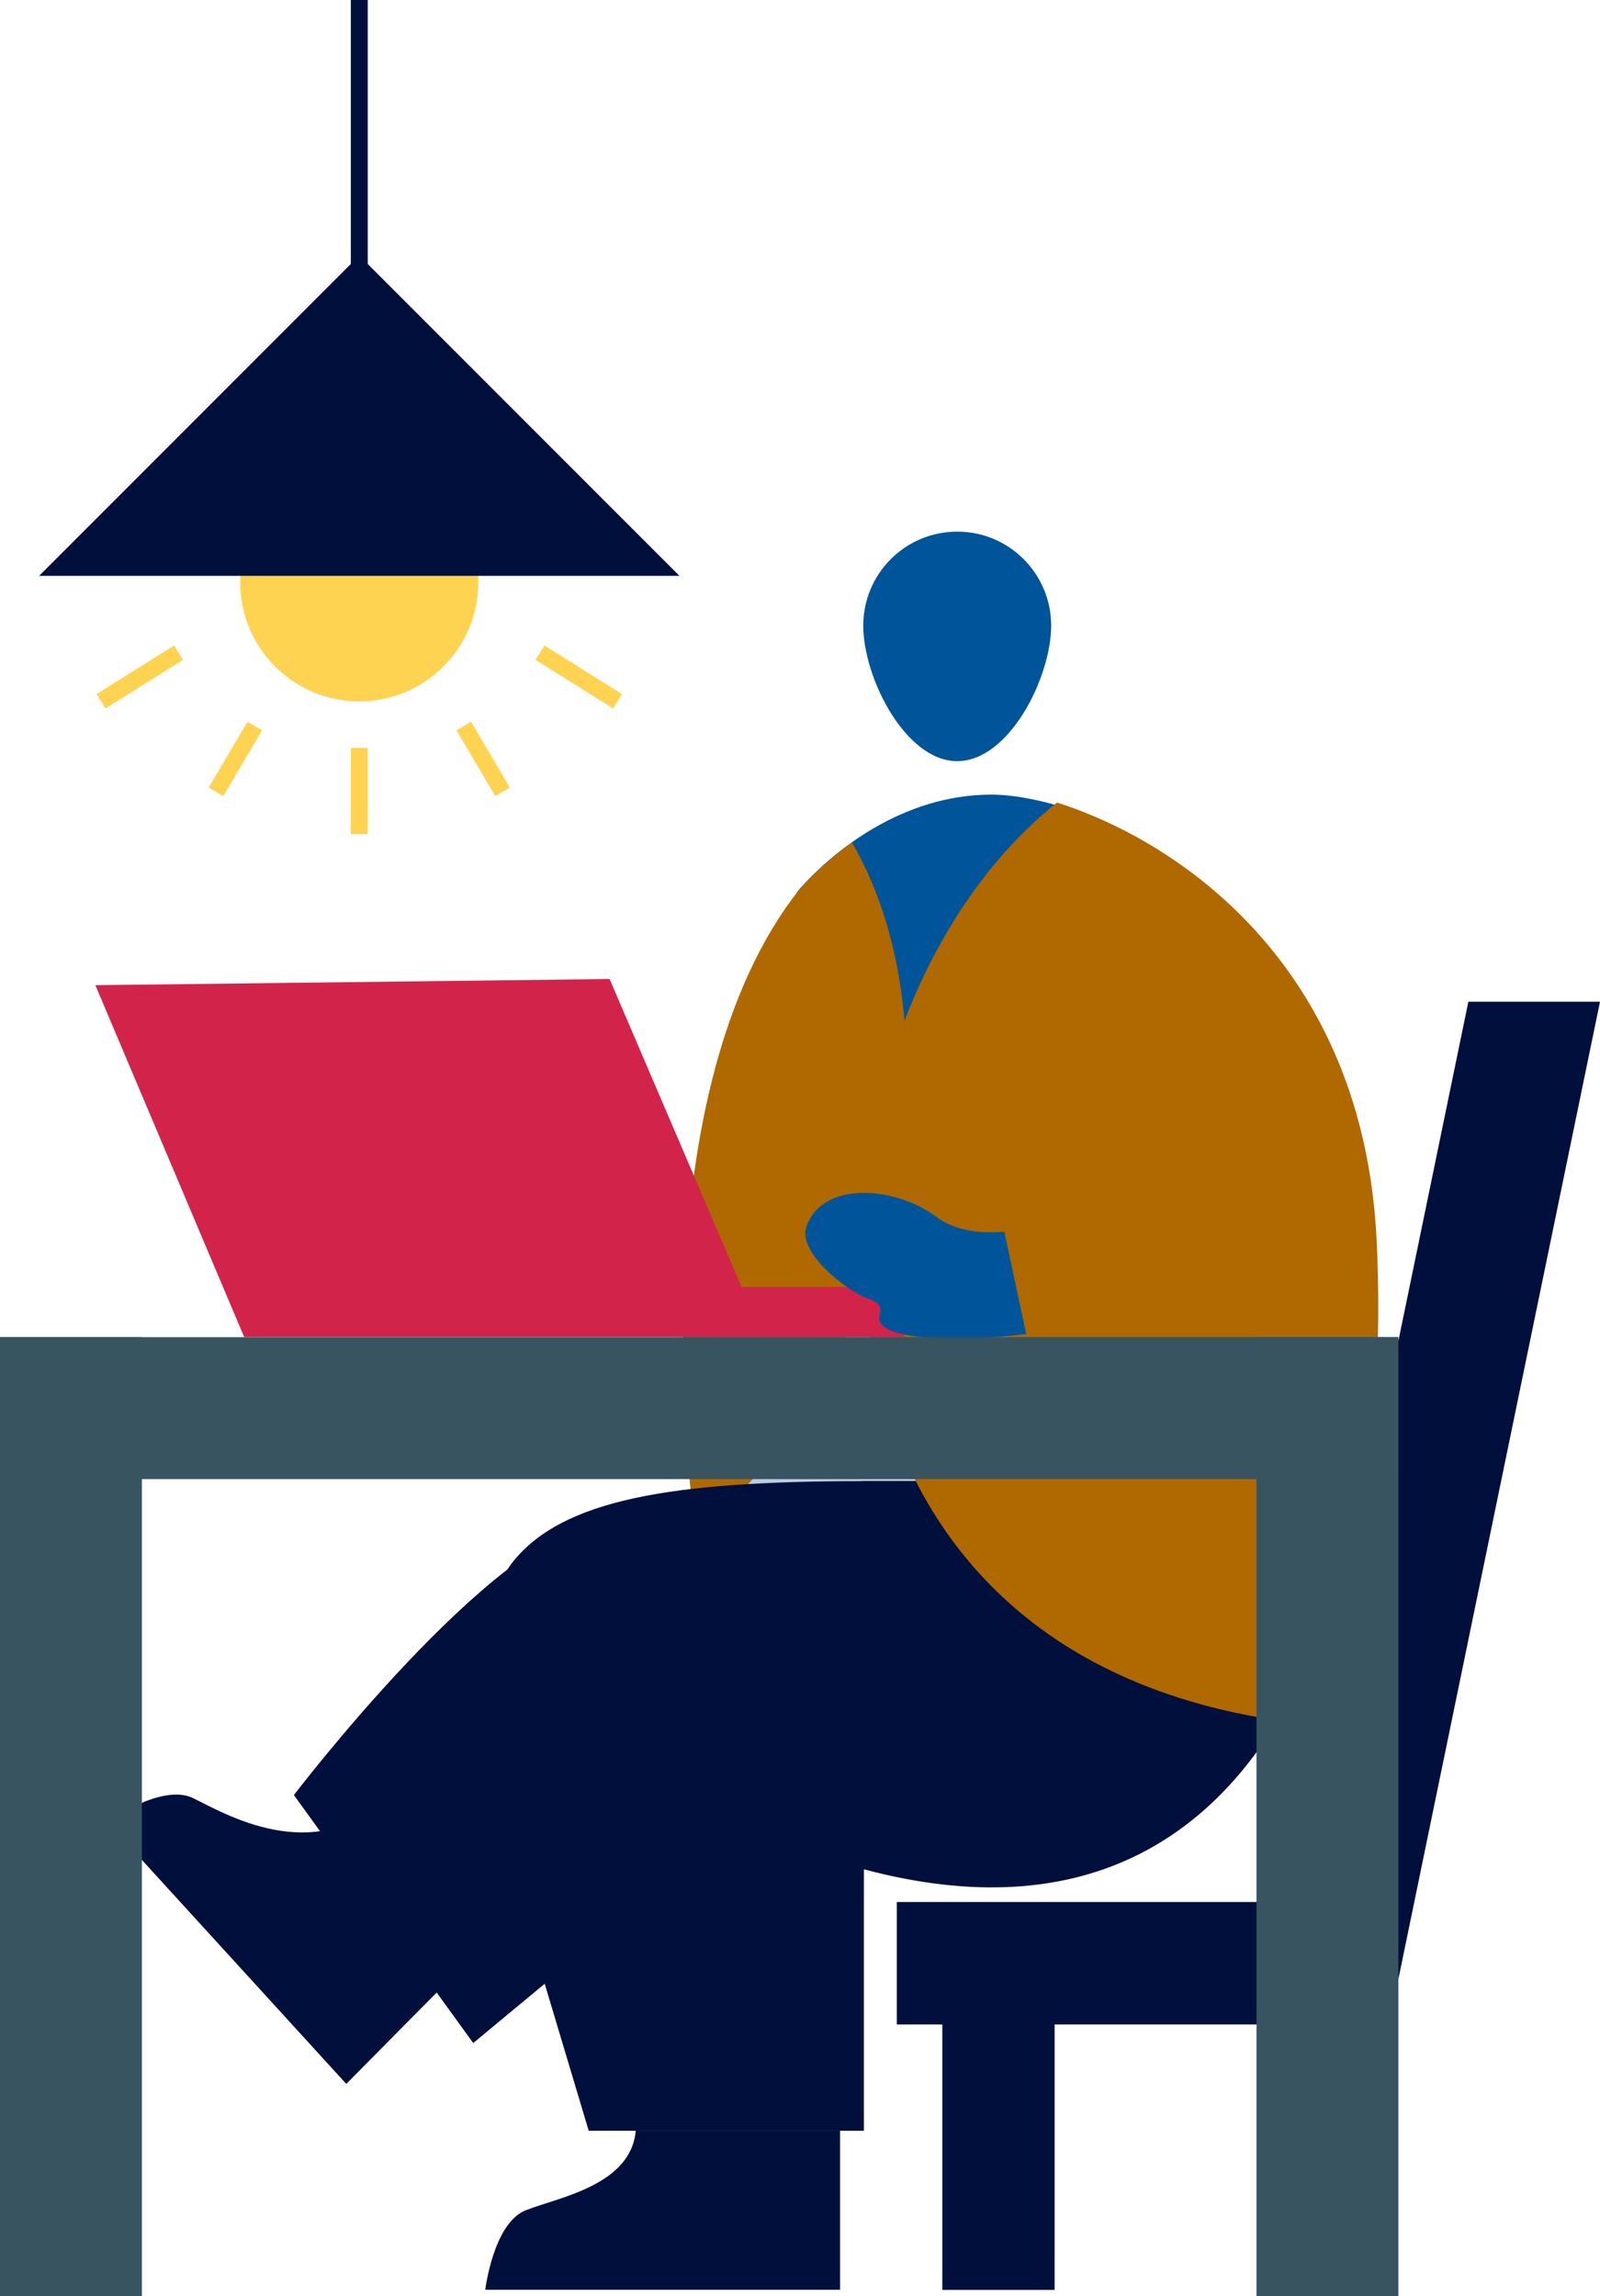 <?xml version="1.0" encoding="UTF-8"?>
<svg xmlns="http://www.w3.org/2000/svg" viewBox="0 0 124.83 179.06">
  <g>
    <g>
      <g>
        <circle cx="28.03" cy="45.41" r="9.29" fill="#ffd352"/>
        <g>
          <g id="Group_2492" data-name="Group 2492">
            <path id="Path_2538" data-name="Path 2538" d="m65.54,178.57v-12.4s-15.94,0-15.94,0c-.38,4.27-6.06,5.2-8.58,6.2-2.53,1-3.16,6.2-3.16,6.2h27.68Z" fill="#000f3c"/>
          </g>
          <path id="Path_2544" data-name="Path 2544" d="m105.32,115.51l-24.37-50.46-19.62,8.69-7.68,44.43,51.66-2.66Z" fill="#aeaeae"/>
          <path id="Path_2547" data-name="Path 2547" d="m103.44,122.1s3.73,2.53,2.44-25.25c-1.28-27.78-21.58-34.88-28.53-34.88-6.95,0-12.38,4.42-15.03,7.43-2.64,3.01-5.73,49-5.73,49l46.84,3.7Z" fill="#00559a"/>
          <rect id="Rectangle_369" data-name="Rectangle 369" x="56.6" y="101.22" width="27.32" height="17.18" fill="#bfcce0"/>
          <path id="Path_2550" data-name="Path 2550" d="m54.32,119.5l-.42-3.18s-3.99-31.16,8.43-46.91c1.23-1.39,2.62-2.63,4.14-3.71,8.76,15.14,3.61,41.21-12.14,53.8Z" fill="#af6900"/>
          <path id="Path_2551" data-name="Path 2551" d="m67.21,115.51c-14.9,0-23.31,1.46-27.17,6.26-4.01,4.99-2.06,17.84-2.06,17.84l7.95,26.56h21.47s0-20.39,0-20.39c34.86,9.28,38.48-30.28,38.48-30.28h-38.67Z" fill="#000f3c"/>
          <path id="Path_2552" data-name="Path 2552" d="m85.88,129.9c-26.59-13.64-21.83-52.65-3.41-67.31,9.31,2.95,23.93,12.57,24.94,34.24.67,14.28-1.67,22.36-1.83,22.96-1.32,5.05-3.45,9.87-6.33,14.31-5.13-.8-9.58-2.25-13.37-4.2" fill="#af6900"/>
          <rect x="69.97" y="148.33" width="38.21" height="9.55" fill="#000f3c"/>
          <polygon points="124.83 78.12 114.56 78.12 98.1 157.88 108.37 157.88 124.83 78.12" fill="#000f3c"/>
          <rect x="73.52" y="156.07" width="8.76" height="22.51" fill="#000f3c"/>
          <rect x="99.68" y="156.07" width="8.76" height="22.51" fill="#000f3c"/>
        </g>
        <polygon points="59.53 104.27 19.05 104.27 7.44 76.83 47.56 76.35 59.53 104.27" fill="#d2244a"/>
        <rect x="54.59" y="100.36" width="15.96" height="3.92" fill="#d2244a"/>
        <g id="Group_2513" data-name="Group 2513">
          <path id="Path_2553" data-name="Path 2553" d="m83.05,103.51c-2.36.77-15.15,1.88-14.43-.96.12-.49.21-.93-1.04-1.34s-5.41-3.44-4.66-5.56c1.29-3.66,7.04-3.08,10.1-.77,3.06,2.31,8.26.63,8.26.63l1.76,7.99Z" fill="#00559a"/>
        </g>
        <path id="Path_2554" data-name="Path 2554" d="m95.62,88.35c3.91,3.55,5.31,9.87,2.04,13.97-3.26,4.1-16.84,5.24-16.84,5.24l-3.3-15.42s14.19-7.33,18.1-3.79Z" fill="#af6900"/>
        <rect x="98.03" y="104.27" width="11.07" height="74.78" transform="translate(207.13 283.33) rotate(180)" fill="#385461"/>
        <polygon points="3.05 44.91 28.03 19.93 53.01 44.91 3.05 44.91" fill="#000f3c"/>
        <line x1="28.03" y1="32.42" x2="28.03" fill="none" stroke="#000f3c" stroke-miterlimit="10" stroke-width="1.32"/>
        <g>
          <line x1="7.88" y1="54.69" x2="13.93" y2="50.9" fill="none" stroke="#ffd352" stroke-miterlimit="10" stroke-width="1.32"/>
          <line x1="16.85" y1="61.75" x2="19.88" y2="56.62" fill="none" stroke="#ffd352" stroke-miterlimit="10" stroke-width="1.32"/>
          <line x1="48.18" y1="54.69" x2="42.13" y2="50.9" fill="none" stroke="#ffd352" stroke-miterlimit="10" stroke-width="1.32"/>
          <line x1="39.21" y1="61.75" x2="36.18" y2="56.62" fill="none" stroke="#ffd352" stroke-miterlimit="10" stroke-width="1.32"/>
          <line x1="28.03" y1="65.05" x2="28.03" y2="58.33" fill="none" stroke="#ffd352" stroke-miterlimit="10" stroke-width="1.32"/>
        </g>
        <rect x="49.02" y="55.26" width="11.07" height="109.1" transform="translate(164.36 55.26) rotate(90)" fill="#385461"/>
      </g>
      <path id="Ellipse_180" data-name="Ellipse 180" d="m82.01,48.79c0,4.05-3.28,10.57-7.33,10.57-4.05,0-7.33-6.52-7.33-10.57,0-4.05,3.28-7.33,7.33-7.33s7.33,3.28,7.33,7.33Z" fill="#00559a"/>
      <g id="pc-man-leg">
        <g id="Group_2492-2" data-name="Group 2492">
          <path id="Path_2538-2" data-name="Path 2538" d="m27.01,162.52l12.69-12.81-9.56-9.46c-5.7,5.34-12.63,1.17-15.07-.02-2.44-1.19-6.71,1.85-6.71,1.85l18.66,20.44Z" fill="#000f3c"/>
        </g>
        <path d="m46.77,118.77c-8.3.83-23.84,21.22-23.84,21.22l13.99,19.34,22.24-18.44s-4.09-22.95-12.39-22.12Z" fill="#000f3c"/>
      </g>
      <rect y="104.27" width="11.07" height="74.78" transform="translate(11.07 283.33) rotate(180)" fill="#385461"/>
    </g>
  </g>
</svg>